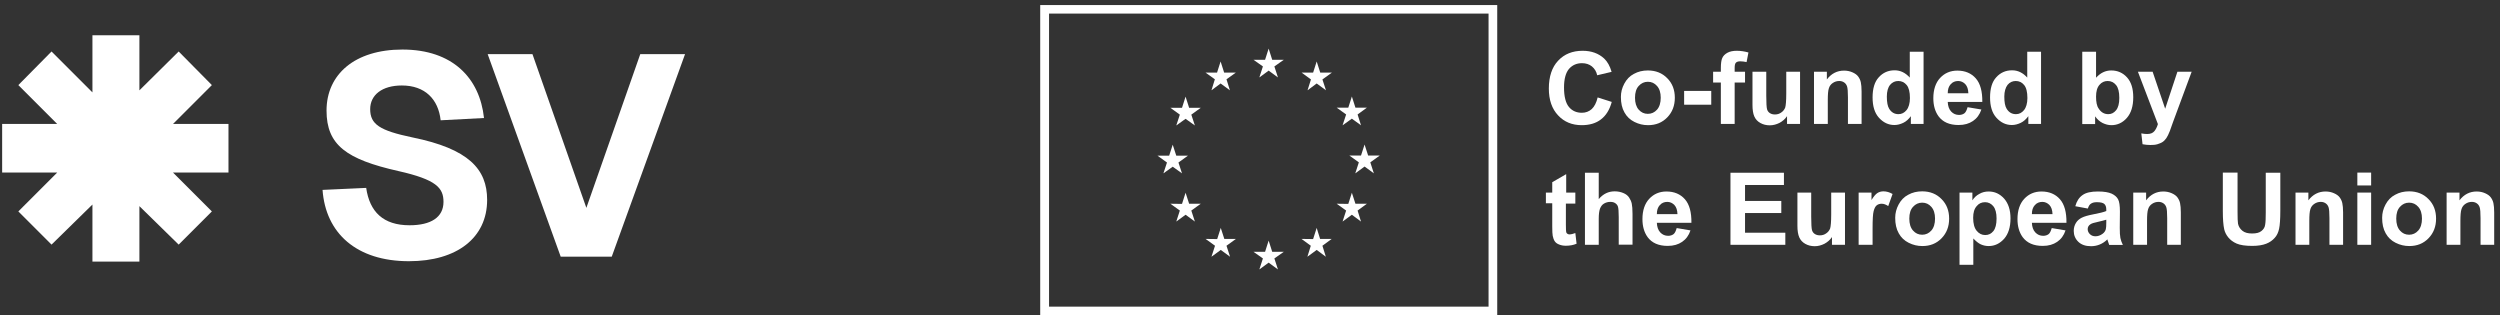 <svg width="420" height="53" viewBox="0 0 420 53" fill="none" xmlns="http://www.w3.org/2000/svg">
<rect x="0" y="0" width="420" height="53" fill="#333333" stroke="none"/>
<path d="M68.708 43.883C59.89 43.883 54.714 39.186 54.187 31.902L61.52 31.566C62.095 35.592 64.395 37.844 68.804 37.844C72.398 37.844 74.507 36.502 74.507 33.914C74.507 31.566 73.309 30.176 66.935 28.739C58.213 26.774 54.858 24.378 54.858 18.579C54.858 12.492 59.603 8.323 67.606 8.323C76.04 8.323 80.593 13.116 81.312 19.825L74.028 20.208C73.644 16.662 71.392 14.361 67.51 14.361C64.203 14.361 62.191 15.943 62.191 18.339C62.191 20.879 63.772 21.933 69.283 23.084C78.724 25.001 81.839 28.403 81.839 33.579C81.839 39.953 76.759 43.883 68.708 43.883Z" fill="white"/>
<path d="M94.196 43.116L81.927 9.09H89.451L98.509 34.921L107.566 9.09H115.09L102.774 43.116H94.196Z" fill="white"/>
<path d="M23.419 5.929V15.18L30.017 8.65L35.595 14.295L29.065 20.825H38.384V28.988H29.065L35.595 35.518L30.017 41.095L23.419 34.633V43.952H15.529V34.361L8.659 41.095L3.081 35.518L9.611 28.988H0.36V20.825H9.611L3.081 14.295L8.659 8.65L15.529 15.52V5.929H23.419Z" fill="white"/>
<path d="M174.755 0.85V53H251.535V0.85H174.755ZM250.077 51.516H176.239V2.282H250.077V51.516Z" fill="white"/>
<path d="M211.57 13.009L213.132 11.863L214.694 13.009L214.095 11.16L215.683 10.041H213.731L213.132 8.166L212.533 10.041H210.58L212.168 11.16L211.57 13.009Z" fill="white"/>
<path d="M203.525 15.17L205.061 14.024L206.623 15.17L206.05 13.321L207.612 12.202H205.659L205.061 10.327L204.462 12.202H202.535L204.097 13.321L203.525 15.17Z" fill="white"/>
<path d="M199.176 16.237L198.578 18.112H196.625L198.213 19.258L197.614 21.08L199.176 19.96L200.739 21.08L200.14 19.258L201.728 18.112H199.775L199.176 16.237Z" fill="white"/>
<path d="M197.016 28.006L198.578 29.125L197.979 27.303L199.567 26.157H197.614L197.016 24.308L196.417 26.157H194.464L196.052 27.303L195.453 29.125L197.016 28.006Z" fill="white"/>
<path d="M199.775 34.228L199.176 32.38L198.578 34.254L196.625 34.228L198.213 35.374L197.614 37.222L199.176 36.077L200.739 37.222L200.14 35.374L201.728 34.228H199.775Z" fill="white"/>
<path d="M205.686 40.138L205.087 38.29L204.488 40.164L202.535 40.138L204.123 41.284L203.525 43.132L205.087 41.987L206.649 43.132L206.05 41.284L207.638 40.138H205.686Z" fill="white"/>
<path d="M213.731 42.299L213.132 40.425L212.533 42.299H210.58L212.168 43.419L211.57 45.267L213.132 44.122L214.694 45.267L214.095 43.419L215.683 42.299H213.731Z" fill="white"/>
<path d="M221.776 40.138L221.203 38.29L220.604 40.164L218.651 40.138L220.214 41.284L219.641 43.132L221.203 41.987L222.739 43.132L222.166 41.284L223.728 40.138H221.776Z" fill="white"/>
<path d="M227.712 34.228L227.113 32.38L226.514 34.254L224.561 34.228L226.15 35.374L225.551 37.222L227.113 36.077L228.649 37.222L228.076 35.374L229.638 34.228H227.712Z" fill="white"/>
<path d="M231.799 26.131H229.847L229.248 24.282L228.649 26.131H226.696L228.285 27.276L227.686 29.125L229.248 27.98L230.81 29.125L230.211 27.276L231.799 26.131Z" fill="white"/>
<path d="M225.551 21.054L227.113 19.934L228.649 21.054L228.076 19.231L229.638 18.086H227.712L227.113 16.211L226.514 18.086H224.561L226.15 19.231L225.551 21.054Z" fill="white"/>
<path d="M221.203 10.327L220.604 12.202H218.677L220.24 13.347L219.667 15.17L221.203 14.024L222.765 15.17L222.166 13.347L223.754 12.202H221.802L221.203 10.327Z" fill="white"/>
<path d="M268.406 16.367L270.775 17.122C270.411 18.45 269.812 19.414 268.953 20.064C268.119 20.715 267.026 21.028 265.724 21.028C264.11 21.028 262.782 20.481 261.767 19.388C260.725 18.294 260.205 16.784 260.205 14.883C260.205 12.879 260.725 11.29 261.767 10.197C262.808 9.077 264.188 8.531 265.88 8.531C267.364 8.531 268.562 8.973 269.499 9.832C270.046 10.353 270.463 11.082 270.749 12.072L268.328 12.644C268.198 12.019 267.885 11.525 267.443 11.16C267 10.796 266.427 10.614 265.776 10.614C264.891 10.614 264.162 10.926 263.589 11.577C263.042 12.228 262.756 13.269 262.756 14.701C262.756 16.237 263.042 17.331 263.589 17.982C264.136 18.633 264.865 18.945 265.75 18.945C266.401 18.945 266.948 18.737 267.417 18.32C267.859 17.904 268.198 17.253 268.406 16.367Z" fill="white"/>
<path d="M272.311 16.289C272.311 15.508 272.493 14.779 272.884 14.05C273.275 13.321 273.795 12.774 274.498 12.41C275.201 12.019 275.982 11.837 276.841 11.837C278.169 11.837 279.263 12.28 280.096 13.139C280.955 13.998 281.372 15.092 281.372 16.419C281.372 17.747 280.955 18.841 280.096 19.726C279.237 20.611 278.169 21.028 276.868 21.028C276.06 21.028 275.305 20.846 274.576 20.481C273.847 20.117 273.301 19.596 272.91 18.893C272.493 18.164 272.311 17.305 272.311 16.289ZM274.681 16.419C274.681 17.279 274.889 17.956 275.305 18.424C275.722 18.893 276.217 19.127 276.841 19.127C277.44 19.127 277.961 18.893 278.378 18.424C278.794 17.956 279.002 17.279 279.002 16.419C279.002 15.56 278.794 14.909 278.378 14.441C277.961 13.972 277.466 13.738 276.841 13.738C276.243 13.738 275.722 13.972 275.305 14.441C274.889 14.883 274.681 15.56 274.681 16.419Z" fill="white"/>
<path d="M282.934 17.591V15.274H287.49V17.591H282.934Z" fill="white"/>
<path d="M287.803 12.046H289.104V11.395C289.104 10.666 289.182 10.093 289.339 9.754C289.495 9.39 289.781 9.103 290.198 8.869C290.614 8.635 291.161 8.531 291.786 8.531C292.437 8.531 293.088 8.635 293.739 8.817L293.426 10.431C293.062 10.353 292.697 10.301 292.359 10.301C292.02 10.301 291.786 10.379 291.63 10.535C291.474 10.692 291.422 11.004 291.422 11.447V12.046H293.166V13.868H291.422V20.82H289.104V13.868H287.803V12.046Z" fill="white"/>
<path d="M300.222 20.82V19.518C299.909 19.986 299.493 20.351 298.972 20.637C298.451 20.898 297.905 21.054 297.332 21.054C296.733 21.054 296.212 20.924 295.744 20.663C295.275 20.403 294.936 20.038 294.728 19.57C294.52 19.101 294.416 18.45 294.416 17.617V12.046H296.733V16.081C296.733 17.305 296.785 18.06 296.863 18.346C296.941 18.633 297.097 18.841 297.332 18.997C297.566 19.153 297.852 19.231 298.191 19.231C298.581 19.231 298.946 19.127 299.258 18.893C299.571 18.685 299.779 18.398 299.909 18.086C300.013 17.773 300.092 16.966 300.092 15.716V12.046H302.409V20.82H300.222Z" fill="white"/>
<path d="M312.771 20.82H310.454V16.341C310.454 15.404 310.402 14.779 310.298 14.493C310.193 14.207 310.037 13.998 309.803 13.842C309.569 13.686 309.308 13.608 308.996 13.608C308.605 13.608 308.241 13.712 307.902 13.946C307.59 14.154 307.356 14.467 307.251 14.831C307.121 15.196 307.069 15.873 307.069 16.836V20.82H304.752V12.046H306.913V13.347C307.668 12.358 308.631 11.863 309.803 11.863C310.324 11.863 310.792 11.967 311.209 12.15C311.625 12.332 311.964 12.566 312.172 12.853C312.381 13.139 312.537 13.451 312.615 13.816C312.693 14.18 312.745 14.701 312.745 15.378V20.82H312.771Z" fill="white"/>
<path d="M323.185 20.82H321.024V19.518C320.66 20.012 320.243 20.403 319.749 20.637C319.254 20.872 318.759 21.002 318.265 21.002C317.249 21.002 316.39 20.585 315.661 19.778C314.932 18.971 314.594 17.826 314.594 16.367C314.594 14.883 314.932 13.738 315.635 12.983C316.338 12.202 317.223 11.811 318.291 11.811C319.28 11.811 320.113 12.228 320.842 13.035V8.687H323.159V20.82H323.185ZM316.989 16.237C316.989 17.175 317.119 17.852 317.379 18.268C317.744 18.867 318.265 19.179 318.942 19.179C319.488 19.179 319.931 18.945 320.295 18.502C320.66 18.06 320.868 17.357 320.868 16.472C320.868 15.456 320.686 14.727 320.321 14.285C319.957 13.842 319.488 13.608 318.915 13.608C318.369 13.608 317.9 13.816 317.536 14.258C317.171 14.701 316.989 15.378 316.989 16.237Z" fill="white"/>
<path d="M330.554 18.008L332.871 18.398C332.584 19.257 332.116 19.882 331.465 20.325C330.814 20.767 330.033 21.002 329.043 21.002C327.507 21.002 326.388 20.507 325.659 19.518C325.086 18.711 324.8 17.721 324.8 16.498C324.8 15.04 325.19 13.894 325.945 13.087C326.7 12.28 327.664 11.863 328.835 11.863C330.137 11.863 331.178 12.306 331.933 13.165C332.689 14.024 333.053 15.352 333.027 17.122H327.221C327.247 17.799 327.429 18.346 327.794 18.737C328.158 19.127 328.601 19.309 329.122 19.309C329.486 19.309 329.799 19.205 330.033 19.023C330.267 18.841 330.423 18.45 330.554 18.008ZM330.684 15.665C330.658 14.988 330.501 14.493 330.163 14.128C329.825 13.79 329.434 13.608 328.965 13.608C328.471 13.608 328.028 13.79 327.716 14.154C327.377 14.519 327.221 15.014 327.221 15.665H330.684Z" fill="white"/>
<path d="M342.921 20.82H340.76V19.518C340.395 20.012 339.979 20.403 339.484 20.637C338.989 20.872 338.495 21.002 338 21.002C336.984 21.002 336.125 20.585 335.396 19.778C334.667 18.971 334.329 17.826 334.329 16.367C334.329 14.883 334.667 13.738 335.37 12.983C336.073 12.202 336.958 11.811 338.026 11.811C339.015 11.811 339.848 12.228 340.577 13.035V8.687H342.895V20.82H342.921ZM336.724 16.237C336.724 17.175 336.854 17.852 337.115 18.268C337.479 18.867 338 19.179 338.677 19.179C339.224 19.179 339.666 18.945 340.031 18.502C340.395 18.06 340.603 17.357 340.603 16.472C340.603 15.456 340.421 14.727 340.057 14.285C339.692 13.842 339.224 13.608 338.651 13.608C338.104 13.608 337.635 13.816 337.271 14.258C336.932 14.701 336.724 15.378 336.724 16.237Z" fill="white"/>
<path d="M349.82 8.687H352.137V13.061C352.866 12.254 353.7 11.837 354.689 11.837C355.756 11.837 356.642 12.228 357.345 13.009C358.047 13.79 358.386 14.883 358.386 16.341C358.386 17.852 358.021 18.997 357.318 19.804C356.616 20.611 355.73 21.028 354.715 21.028C354.22 21.028 353.726 20.898 353.231 20.663C352.736 20.403 352.32 20.038 351.981 19.544V20.846H349.82V8.687ZM352.137 16.237C352.137 17.148 352.268 17.826 352.58 18.242C352.97 18.867 353.517 19.179 354.194 19.179C354.715 19.179 355.131 18.971 355.496 18.528C355.86 18.086 356.043 17.409 356.043 16.445C356.043 15.43 355.86 14.727 355.496 14.285C355.131 13.842 354.663 13.608 354.09 13.608C353.543 13.608 353.075 13.816 352.71 14.258C352.32 14.701 352.137 15.352 352.137 16.237Z" fill="white"/>
<path d="M359.167 12.046H361.64L363.749 18.268L365.806 12.046H368.201L365.077 20.481L364.53 22.017C364.322 22.538 364.14 22.928 363.958 23.189C363.775 23.449 363.567 23.683 363.333 23.84C363.098 23.996 362.786 24.126 362.448 24.23C362.109 24.334 361.692 24.36 361.25 24.36C360.807 24.36 360.365 24.308 359.948 24.23L359.74 22.408C360.104 22.486 360.443 22.512 360.729 22.512C361.276 22.512 361.666 22.356 361.927 22.043C362.187 21.731 362.395 21.314 362.526 20.846L359.167 12.046Z" fill="white"/>
<path d="M264.657 32.353V34.202H263.069V37.743C263.069 38.472 263.095 38.889 263.121 38.993C263.147 39.123 263.225 39.201 263.329 39.279C263.433 39.357 263.563 39.383 263.719 39.383C263.928 39.383 264.24 39.305 264.657 39.149L264.865 40.945C264.318 41.18 263.719 41.284 263.043 41.284C262.626 41.284 262.235 41.206 261.923 41.075C261.584 40.945 261.35 40.763 261.194 40.529C261.038 40.294 260.934 40.008 260.855 39.617C260.803 39.357 260.777 38.81 260.777 37.977V34.15H259.71V32.353H260.777V30.609L263.121 29.255V32.353H264.657Z" fill="white"/>
<path d="M268.588 28.995V33.447C269.343 32.562 270.228 32.145 271.27 32.145C271.817 32.145 272.285 32.249 272.728 32.432C273.171 32.614 273.483 32.874 273.691 33.187C273.9 33.499 274.056 33.837 274.134 34.202C274.212 34.566 274.264 35.165 274.264 35.946V41.102H271.947V36.467C271.947 35.556 271.895 34.957 271.817 34.723C271.739 34.462 271.582 34.28 271.348 34.124C271.114 33.968 270.853 33.916 270.515 33.916C270.124 33.916 269.786 34.02 269.473 34.202C269.161 34.384 268.953 34.671 268.796 35.061C268.666 35.426 268.588 35.998 268.588 36.727V41.128H266.271V29.021H268.588V28.995Z" fill="white"/>
<path d="M281.684 38.316L284.001 38.706C283.715 39.565 283.246 40.19 282.595 40.633C281.945 41.075 281.163 41.31 280.174 41.31C278.638 41.31 277.518 40.815 276.789 39.826C276.217 39.019 275.93 38.029 275.93 36.806C275.93 35.348 276.321 34.202 277.076 33.395C277.831 32.588 278.794 32.171 279.966 32.171C281.268 32.171 282.309 32.614 283.064 33.473C283.819 34.332 284.184 35.66 284.158 37.431H278.352C278.378 38.107 278.56 38.654 278.924 39.045C279.289 39.435 279.731 39.617 280.252 39.617C280.617 39.617 280.929 39.513 281.163 39.331C281.398 39.149 281.554 38.758 281.684 38.316ZM281.814 35.972C281.788 35.295 281.632 34.801 281.294 34.436C280.955 34.098 280.565 33.916 280.096 33.916C279.601 33.916 279.159 34.098 278.846 34.462C278.508 34.827 278.352 35.322 278.352 35.972H281.814Z" fill="white"/>
<path d="M290.719 41.127V29.021H299.701V31.078H293.166V33.759H299.258V35.79H293.166V39.097H299.935V41.127H290.719Z" fill="white"/>
<path d="M307.772 41.128V39.826C307.46 40.294 307.043 40.659 306.522 40.945C306.002 41.206 305.455 41.362 304.882 41.362C304.283 41.362 303.763 41.232 303.294 40.971C302.825 40.711 302.487 40.346 302.279 39.878C302.07 39.409 301.966 38.758 301.966 37.925V32.353H304.283V36.389C304.283 37.613 304.335 38.368 304.413 38.654C304.492 38.941 304.648 39.149 304.882 39.305C305.116 39.461 305.403 39.539 305.741 39.539C306.132 39.539 306.496 39.435 306.809 39.201C307.121 38.993 307.33 38.706 307.46 38.394C307.564 38.081 307.642 37.274 307.642 36.025V32.353H309.959V41.128H307.772Z" fill="white"/>
<path d="M312.25 41.127V32.353H314.411V33.603C314.776 33.004 315.114 32.614 315.401 32.432C315.687 32.249 316.025 32.145 316.416 32.145C316.937 32.145 317.457 32.301 317.952 32.588L317.223 34.619C316.833 34.358 316.468 34.228 316.13 34.228C315.817 34.228 315.531 34.306 315.296 34.488C315.062 34.671 314.906 34.983 314.776 35.452C314.646 35.92 314.594 36.91 314.594 38.394V41.127H312.25Z" fill="white"/>
<path d="M318.395 36.597C318.395 35.816 318.577 35.087 318.968 34.358C319.358 33.629 319.879 33.082 320.582 32.718C321.285 32.327 322.066 32.145 322.925 32.145C324.253 32.145 325.346 32.588 326.18 33.447C327.039 34.306 327.455 35.4 327.455 36.727C327.455 38.055 327.039 39.149 326.18 40.034C325.32 40.919 324.253 41.336 322.951 41.336C322.144 41.336 321.389 41.154 320.66 40.789C319.931 40.425 319.384 39.904 318.994 39.201C318.577 38.472 318.395 37.613 318.395 36.597ZM320.764 36.727C320.764 37.587 320.972 38.264 321.389 38.732C321.805 39.201 322.3 39.435 322.925 39.435C323.524 39.435 324.045 39.201 324.461 38.732C324.878 38.264 325.086 37.587 325.086 36.727C325.086 35.868 324.878 35.217 324.461 34.749C324.045 34.28 323.55 34.046 322.925 34.046C322.326 34.046 321.805 34.28 321.389 34.749C320.972 35.191 320.764 35.868 320.764 36.727Z" fill="white"/>
<path d="M329.2 32.353H331.361V33.655C331.647 33.213 332.012 32.848 332.506 32.588C332.975 32.301 333.522 32.171 334.094 32.171C335.11 32.171 335.969 32.562 336.698 33.369C337.401 34.176 337.765 35.27 337.765 36.702C337.765 38.16 337.401 39.305 336.698 40.112C335.969 40.919 335.11 41.336 334.094 41.336C333.6 41.336 333.183 41.232 332.767 41.05C332.376 40.867 331.959 40.529 331.517 40.06V44.486H329.2V32.353ZM331.491 36.597C331.491 37.587 331.699 38.316 332.09 38.784C332.48 39.253 332.949 39.487 333.522 39.487C334.068 39.487 334.511 39.279 334.875 38.836C335.24 38.394 335.422 37.691 335.422 36.702C335.422 35.79 335.24 35.087 334.875 34.645C334.511 34.202 334.042 33.968 333.496 33.968C332.923 33.968 332.454 34.176 332.09 34.619C331.673 35.087 331.491 35.738 331.491 36.597Z" fill="white"/>
<path d="M344.691 38.316L347.008 38.706C346.722 39.565 346.253 40.19 345.602 40.633C344.951 41.075 344.17 41.31 343.181 41.31C341.645 41.31 340.525 40.815 339.796 39.826C339.223 39.019 338.937 38.029 338.937 36.806C338.937 35.348 339.328 34.202 340.083 33.395C340.838 32.588 341.801 32.171 342.973 32.171C344.274 32.171 345.316 32.614 346.071 33.473C346.826 34.332 347.19 35.66 347.164 37.431H341.358C341.384 38.107 341.567 38.654 341.931 39.045C342.296 39.435 342.738 39.617 343.259 39.617C343.624 39.617 343.936 39.513 344.17 39.331C344.405 39.149 344.561 38.758 344.691 38.316ZM344.821 35.972C344.795 35.295 344.639 34.801 344.3 34.436C343.962 34.098 343.571 33.916 343.103 33.916C342.608 33.916 342.166 34.098 341.853 34.462C341.515 34.827 341.358 35.322 341.358 35.972H344.821Z" fill="white"/>
<path d="M350.757 35.035L348.649 34.645C348.883 33.785 349.299 33.161 349.872 32.77C350.445 32.353 351.304 32.171 352.45 32.171C353.491 32.171 354.246 32.301 354.767 32.536C355.262 32.77 355.626 33.083 355.834 33.473C356.043 33.837 356.147 34.541 356.147 35.556L356.121 38.264C356.121 39.045 356.147 39.591 356.225 39.982C356.303 40.346 356.433 40.737 356.642 41.154H354.35C354.298 40.997 354.22 40.763 354.116 40.477C354.09 40.346 354.038 40.242 354.038 40.216C353.647 40.607 353.205 40.893 352.762 41.075C352.32 41.258 351.825 41.362 351.304 41.362C350.393 41.362 349.69 41.128 349.169 40.633C348.649 40.138 348.388 39.513 348.388 38.784C348.388 38.29 348.518 37.847 348.753 37.456C348.987 37.066 349.325 36.78 349.742 36.571C350.159 36.363 350.783 36.181 351.591 36.025C352.684 35.816 353.439 35.634 353.856 35.452V35.217C353.856 34.775 353.752 34.462 353.517 34.254C353.309 34.072 352.892 33.968 352.268 33.968C351.851 33.968 351.539 34.046 351.304 34.202C351.07 34.332 350.888 34.619 350.757 35.035ZM353.856 36.91C353.569 37.014 353.075 37.118 352.45 37.274C351.799 37.404 351.382 37.535 351.174 37.691C350.862 37.899 350.731 38.185 350.731 38.498C350.731 38.81 350.862 39.097 351.096 39.331C351.33 39.565 351.643 39.696 352.033 39.696C352.45 39.696 352.84 39.565 353.231 39.279C353.517 39.071 353.699 38.81 353.778 38.498C353.83 38.29 353.856 37.925 353.856 37.378V36.91Z" fill="white"/>
<path d="M366.405 41.128H364.088V36.649C364.088 35.712 364.036 35.087 363.932 34.801C363.827 34.514 363.671 34.306 363.437 34.15C363.203 33.994 362.942 33.916 362.63 33.916C362.239 33.916 361.875 34.02 361.536 34.254C361.224 34.462 360.99 34.775 360.885 35.139C360.755 35.504 360.703 36.181 360.703 37.144V41.128H358.386V32.353H360.547V33.655C361.302 32.666 362.265 32.171 363.437 32.171C363.958 32.171 364.426 32.275 364.843 32.458C365.259 32.64 365.598 32.874 365.806 33.161C366.014 33.447 366.171 33.759 366.249 34.124C366.327 34.488 366.379 35.009 366.379 35.686V41.128H366.405Z" fill="white"/>
<path d="M375.908 28.995V35.556C375.908 36.597 375.934 37.274 375.986 37.587C376.09 38.081 376.351 38.472 376.741 38.784C377.132 39.097 377.679 39.227 378.355 39.227C379.058 39.227 379.579 39.097 379.918 38.81C380.282 38.524 380.49 38.185 380.542 37.769C380.621 37.352 380.647 36.675 380.647 35.712V29.021H383.094V35.374C383.094 36.832 383.016 37.847 382.886 38.446C382.756 39.045 382.521 39.565 382.157 39.956C381.792 40.373 381.324 40.711 380.725 40.945C380.126 41.18 379.345 41.31 378.381 41.31C377.236 41.31 376.351 41.18 375.752 40.919C375.153 40.659 374.684 40.294 374.346 39.878C374.007 39.461 373.773 38.993 373.669 38.524C373.513 37.821 373.435 36.806 373.435 35.452V28.995H375.908Z" fill="white"/>
<path d="M393.665 41.128H391.347V36.649C391.347 35.712 391.295 35.087 391.191 34.801C391.087 34.514 390.931 34.306 390.697 34.15C390.462 33.994 390.202 33.916 389.889 33.916C389.499 33.916 389.134 34.02 388.796 34.254C388.483 34.462 388.249 34.775 388.145 35.139C388.015 35.504 387.963 36.181 387.963 37.144V41.128H385.646V32.353H387.807V33.655C388.562 32.666 389.525 32.171 390.697 32.171C391.217 32.171 391.686 32.275 392.102 32.458C392.519 32.64 392.858 32.874 393.066 33.161C393.274 33.447 393.43 33.759 393.508 34.124C393.587 34.488 393.639 35.009 393.639 35.686V41.128H393.665Z" fill="white"/>
<path d="M396.034 31.156V28.995H398.351V31.156H396.034ZM396.034 41.128V32.353H398.351V41.128H396.034Z" fill="white"/>
<path d="M400.2 36.597C400.2 35.816 400.382 35.087 400.772 34.358C401.163 33.629 401.684 33.082 402.387 32.718C403.09 32.327 403.871 32.145 404.73 32.145C406.058 32.145 407.151 32.588 407.984 33.447C408.844 34.306 409.26 35.4 409.26 36.727C409.26 38.055 408.844 39.149 407.984 40.034C407.125 40.919 406.058 41.336 404.756 41.336C403.949 41.336 403.194 41.154 402.465 40.789C401.736 40.425 401.189 39.904 400.798 39.201C400.382 38.472 400.2 37.613 400.2 36.597ZM402.569 36.727C402.569 37.587 402.777 38.264 403.194 38.732C403.61 39.201 404.105 39.435 404.73 39.435C405.329 39.435 405.849 39.201 406.266 38.732C406.683 38.264 406.891 37.587 406.891 36.727C406.891 35.868 406.683 35.217 406.266 34.749C405.849 34.28 405.355 34.046 404.73 34.046C404.131 34.046 403.61 34.28 403.194 34.749C402.777 35.191 402.569 35.868 402.569 36.727Z" fill="white"/>
<path d="M419.05 41.128H416.732V36.649C416.732 35.712 416.68 35.087 416.576 34.801C416.472 34.514 416.316 34.306 416.082 34.15C415.847 33.994 415.587 33.916 415.274 33.916C414.884 33.916 414.519 34.02 414.181 34.254C413.868 34.462 413.634 34.775 413.53 35.139C413.4 35.504 413.348 36.181 413.348 37.144V41.128H411.031V32.353H413.192V33.655C413.947 32.666 414.91 32.171 416.082 32.171C416.602 32.171 417.071 32.275 417.487 32.458C417.904 32.64 418.243 32.874 418.451 33.161C418.659 33.447 418.815 33.759 418.893 34.124C418.972 34.488 419.024 35.009 419.024 35.686V41.128H419.05Z" fill="white"/>
</svg>
